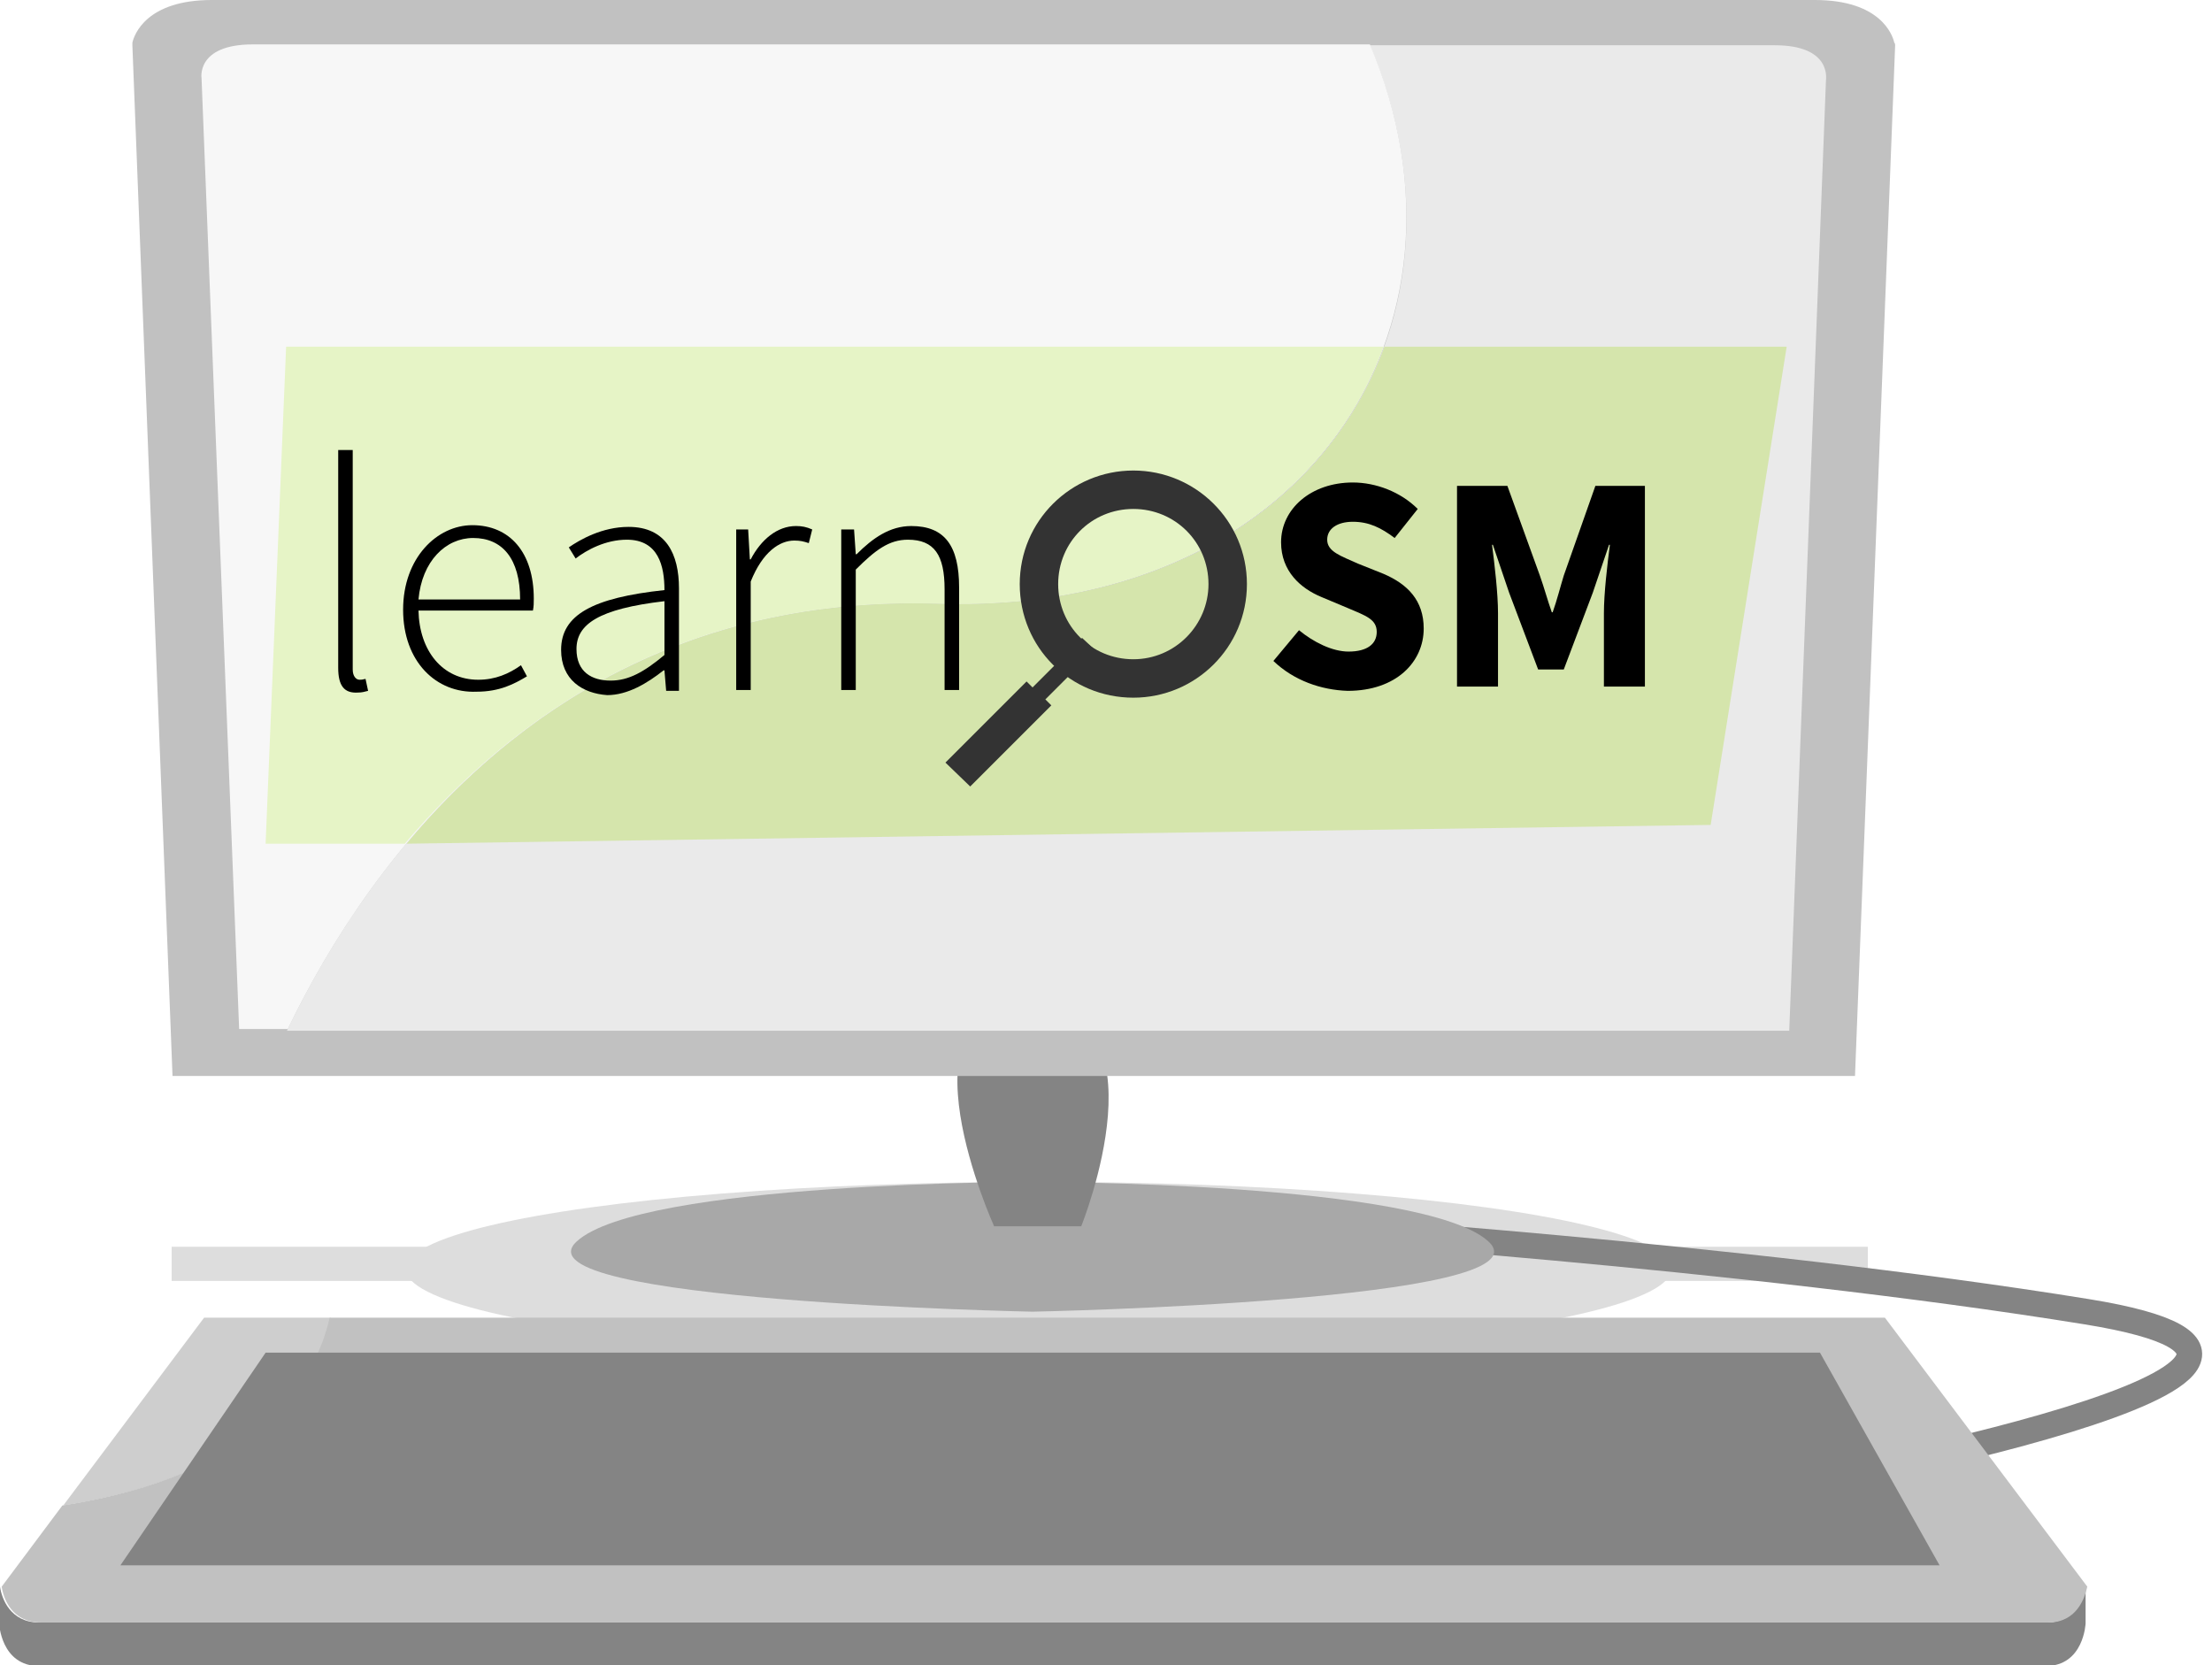 <?xml version="1.0" encoding="utf-8"?>
<!-- Generator: Adobe Illustrator 19.1.0, SVG Export Plug-In . SVG Version: 6.00 Build 0)  -->
<svg version="1.1" id="Layer_1" xmlns="http://www.w3.org/2000/svg" xmlns:xlink="http://www.w3.org/1999/xlink" x="0px" y="0px"
	 viewBox="-176 299 259 195" style="enable-background:new -176 299 259 195;" xml:space="preserve">
<style type="text/css">
	.st0{fill:#DDDDDD;}
	.st1{fill:#848484;}
	.st2{fill:none;stroke:#848484;stroke-width:3;stroke-miterlimit:10;}
	.st3{fill:#A8A8A8;}
	.st4{fill:#C1C1C1;}
	.st5{fill:#EAEAEA;}
	.st6{fill:#F7F7F7;}
	.st7{fill:#E6F4C6;}
	.st8{fill:#D5E5AC;}
	.st9{fill:#CECECE;}
	.st10{fill:#333333;}
</style>
<rect x="-155.9" y="445" class="st0" width="198.6" height="4"/>
<ellipse class="st0" cx="-54.4" cy="447.6" rx="74.1" ry="10.2"/>
<path class="st1" d="M68.2,485.4v3.7c0,0-0.2,5-4.7,5h-234.9c-4.5,0-4.7-5-4.7-5v-3.7l0.1-0.6c0.2,1.4,1.2,4.2,4.6,4.2H63.6
	c3.4,0,4.3-2.9,4.6-4.2L68.2,485.4z"/>
<path class="st2" d="M33.2,473c0,0,75.9-13.8,35.1-20.4s-93.8-10-93.8-10"/>
<path class="st3" d="M-55.1,452.6c0,0-60.9-1.2-53.4-8.2s53.4-7,53.4-7s45.9,0,53.4,7S-55.1,452.6-55.1,452.6z"/>
<path class="st1" d="M-55.9,416.6c17,0,6.5,26,6.5,26h-10.2C-59.6,442.6-71.4,416.6-55.9,416.6z"/>
<g>
	<path class="st4" d="M45.9,304.3L41.2,425h-197l-4.7-120.7c0-0.1,0-0.2,0-0.3c0.2-0.9,1.6-5,9.3-5H36.5c7.7,0,9.1,4.1,9.3,5
		C45.9,304.1,45.9,304.2,45.9,304.3z"/>
</g>
<g>
	<path class="st5" d="M31.8,304.3h-47.4c14,33-7.2,66.8-50.8,65.5c-44.4-1.4-66.6,30.3-76,49.9H33.5l4.3-111.3
		C37.8,308.3,38.5,304.3,31.8,304.3z"/>
	<path class="st6" d="M-66.4,369.7c43.5,1.4,64.8-32.5,50.8-65.5h-41.7c0,0,0,0,0,0h-89.1c-6.7,0-6,4-6,4l4.4,111.3h5.7
		C-132.9,400-110.7,368.4-66.4,369.7z"/>
</g>
<g>
	<path class="st7" d="M-66.4,369.7c27.3,0.9,45.9-12.2,52.4-30.1h-128.5l-2.4,58.2h16.3C-115.8,382.7-96.1,368.8-66.4,369.7z"/>
	<path class="st8" d="M33.2,339.6h-47.1c-6.6,18-25.1,31-52.4,30.1c-29.7-0.9-49.5,13-62.1,28.1l152.7-2.2L33.2,339.6z"/>
</g>
<g>
	<g>
		<path d="M-136.4,377.2v-25.5h1.7v25.7c0,0.8,0.4,1.2,0.8,1.2c0.2,0,0.3,0,0.7-0.1l0.3,1.4c-0.4,0.1-0.7,0.2-1.2,0.2
			C-135.7,380.2-136.4,379.3-136.4,377.2z"/>
		<path d="M-128.8,370.4c0-6.1,4-9.9,8.1-9.9c4.4,0,7.2,3.2,7.2,8.6c0,0.5,0,0.9-0.1,1.4H-127c0.1,4.7,2.8,8.1,7,8.1
			c2,0,3.6-0.7,5-1.7l0.7,1.3c-1.5,0.9-3.2,1.8-5.9,1.8C-124.9,380.2-128.8,376.5-128.8,370.4z M-115.1,369.2c0-4.8-2.1-7.2-5.5-7.2
			c-3.2,0-6,2.7-6.4,7.2H-115.1z"/>
		<path d="M-110.3,375.1c0-4.1,3.7-6.1,12.1-7c0-2.8-0.7-5.9-4.4-5.9c-2.5,0-4.7,1.2-6,2.2l-0.8-1.3c1.3-0.9,3.9-2.4,7-2.4
			c4.4,0,5.9,3.2,5.9,7.2v12H-98l-0.2-2.4h-0.1c-1.9,1.5-4.2,2.9-6.6,2.9C-107.8,380.2-110.3,378.6-110.3,375.1z M-98.2,375.7v-6.3
			c-7.7,0.9-10.3,2.7-10.3,5.6c0,2.7,1.8,3.7,4,3.7C-102.4,378.7-100.6,377.7-98.2,375.7z"/>
		<path d="M-89.9,361h1.5l0.2,3.5h0.1c1.2-2.3,3.1-3.9,5.3-3.9c0.7,0,1.2,0.1,1.9,0.4l-0.4,1.6c-0.6-0.2-1-0.3-1.7-0.3
			c-1.7,0-3.7,1.3-5.1,4.8v12.7h-1.7V361z"/>
		<path d="M-77.5,361h1.5l0.2,2.9h0.1c1.9-1.9,3.9-3.3,6.4-3.3c3.9,0,5.6,2.3,5.6,7.2v12h-1.7V368c0-4-1.2-5.8-4.3-5.8
			c-2.2,0-3.8,1.2-6.1,3.5v14.1h-1.7V361z"/>
	</g>
	<g>
		<path d="M-26.9,376.4l3-3.6c1.7,1.4,3.9,2.5,5.8,2.5c2.2,0,3.3-0.9,3.3-2.3c0-1.5-1.3-1.9-3.4-2.8l-3.1-1.3c-2.4-1-4.7-3-4.7-6.4
			c0-3.9,3.5-7,8.4-7c2.7,0,5.6,1.1,7.6,3.1l-2.7,3.4c-1.6-1.2-3-1.9-4.9-1.9c-1.8,0-3,0.8-3,2.1c0,1.4,1.6,1.9,3.6,2.8l3,1.2
			c2.8,1.2,4.7,3.1,4.7,6.4c0,3.9-3.2,7.3-8.9,7.3C-21.3,379.8-24.5,378.7-26.9,376.4z"/>
		<path d="M-5.3,355.9h5.8l3.8,10.5c0.5,1.4,0.9,2.9,1.4,4.3h0.1c0.5-1.4,0.9-3,1.3-4.3l3.7-10.5h5.8v23.5h-4.8v-8.6
			c0-2.3,0.4-5.7,0.7-8h-0.1l-1.9,5.6l-3.4,9H4.1l-3.4-9l-1.9-5.6h-0.1c0.3,2.3,0.7,5.7,0.7,8v8.6h-4.8V355.9z"/>
	</g>
</g>
<g>
	<path class="st9" d="M-137.3,453.3h-14.8l-16.5,22C-145.6,471.7-139,460.8-137.3,453.3z"/>
	<path class="st4" d="M44.7,453.3h-182.1c-1.7,7.5-8.3,18.4-31.3,22l-7.1,9.5c0.2,1.4,1.2,4.2,4.6,4.2H63.8c3.4,0,4.3-2.9,4.6-4.2
		L44.7,453.3z"/>
</g>
<polygon class="st1" points="-144.9,457.4 -161.9,482.3 51.1,482.3 37.1,457.4 "/>
<g>
	<path class="st10" d="M-43.3,354.1c-7.3,0-13.3,5.9-13.3,13.3s5.9,13.3,13.3,13.3c7.3,0,13.3-5.9,13.3-13.3S-36,354.1-43.3,354.1z
		 M-43.3,376.2c-4.9,0-8.8-3.9-8.8-8.8c0-4.9,3.9-8.8,8.8-8.8c4.9,0,8.8,3.9,8.8,8.8C-34.5,372.2-38.4,376.2-43.3,376.2z"/>
</g>
<polygon class="st10" points="-49.3,373.7 -47.8,375.1 -53.6,380.9 -52.9,381.6 -62.4,391.1 -65.3,388.3 -55.8,378.8 -55.1,379.5 
	"/>
</svg>

